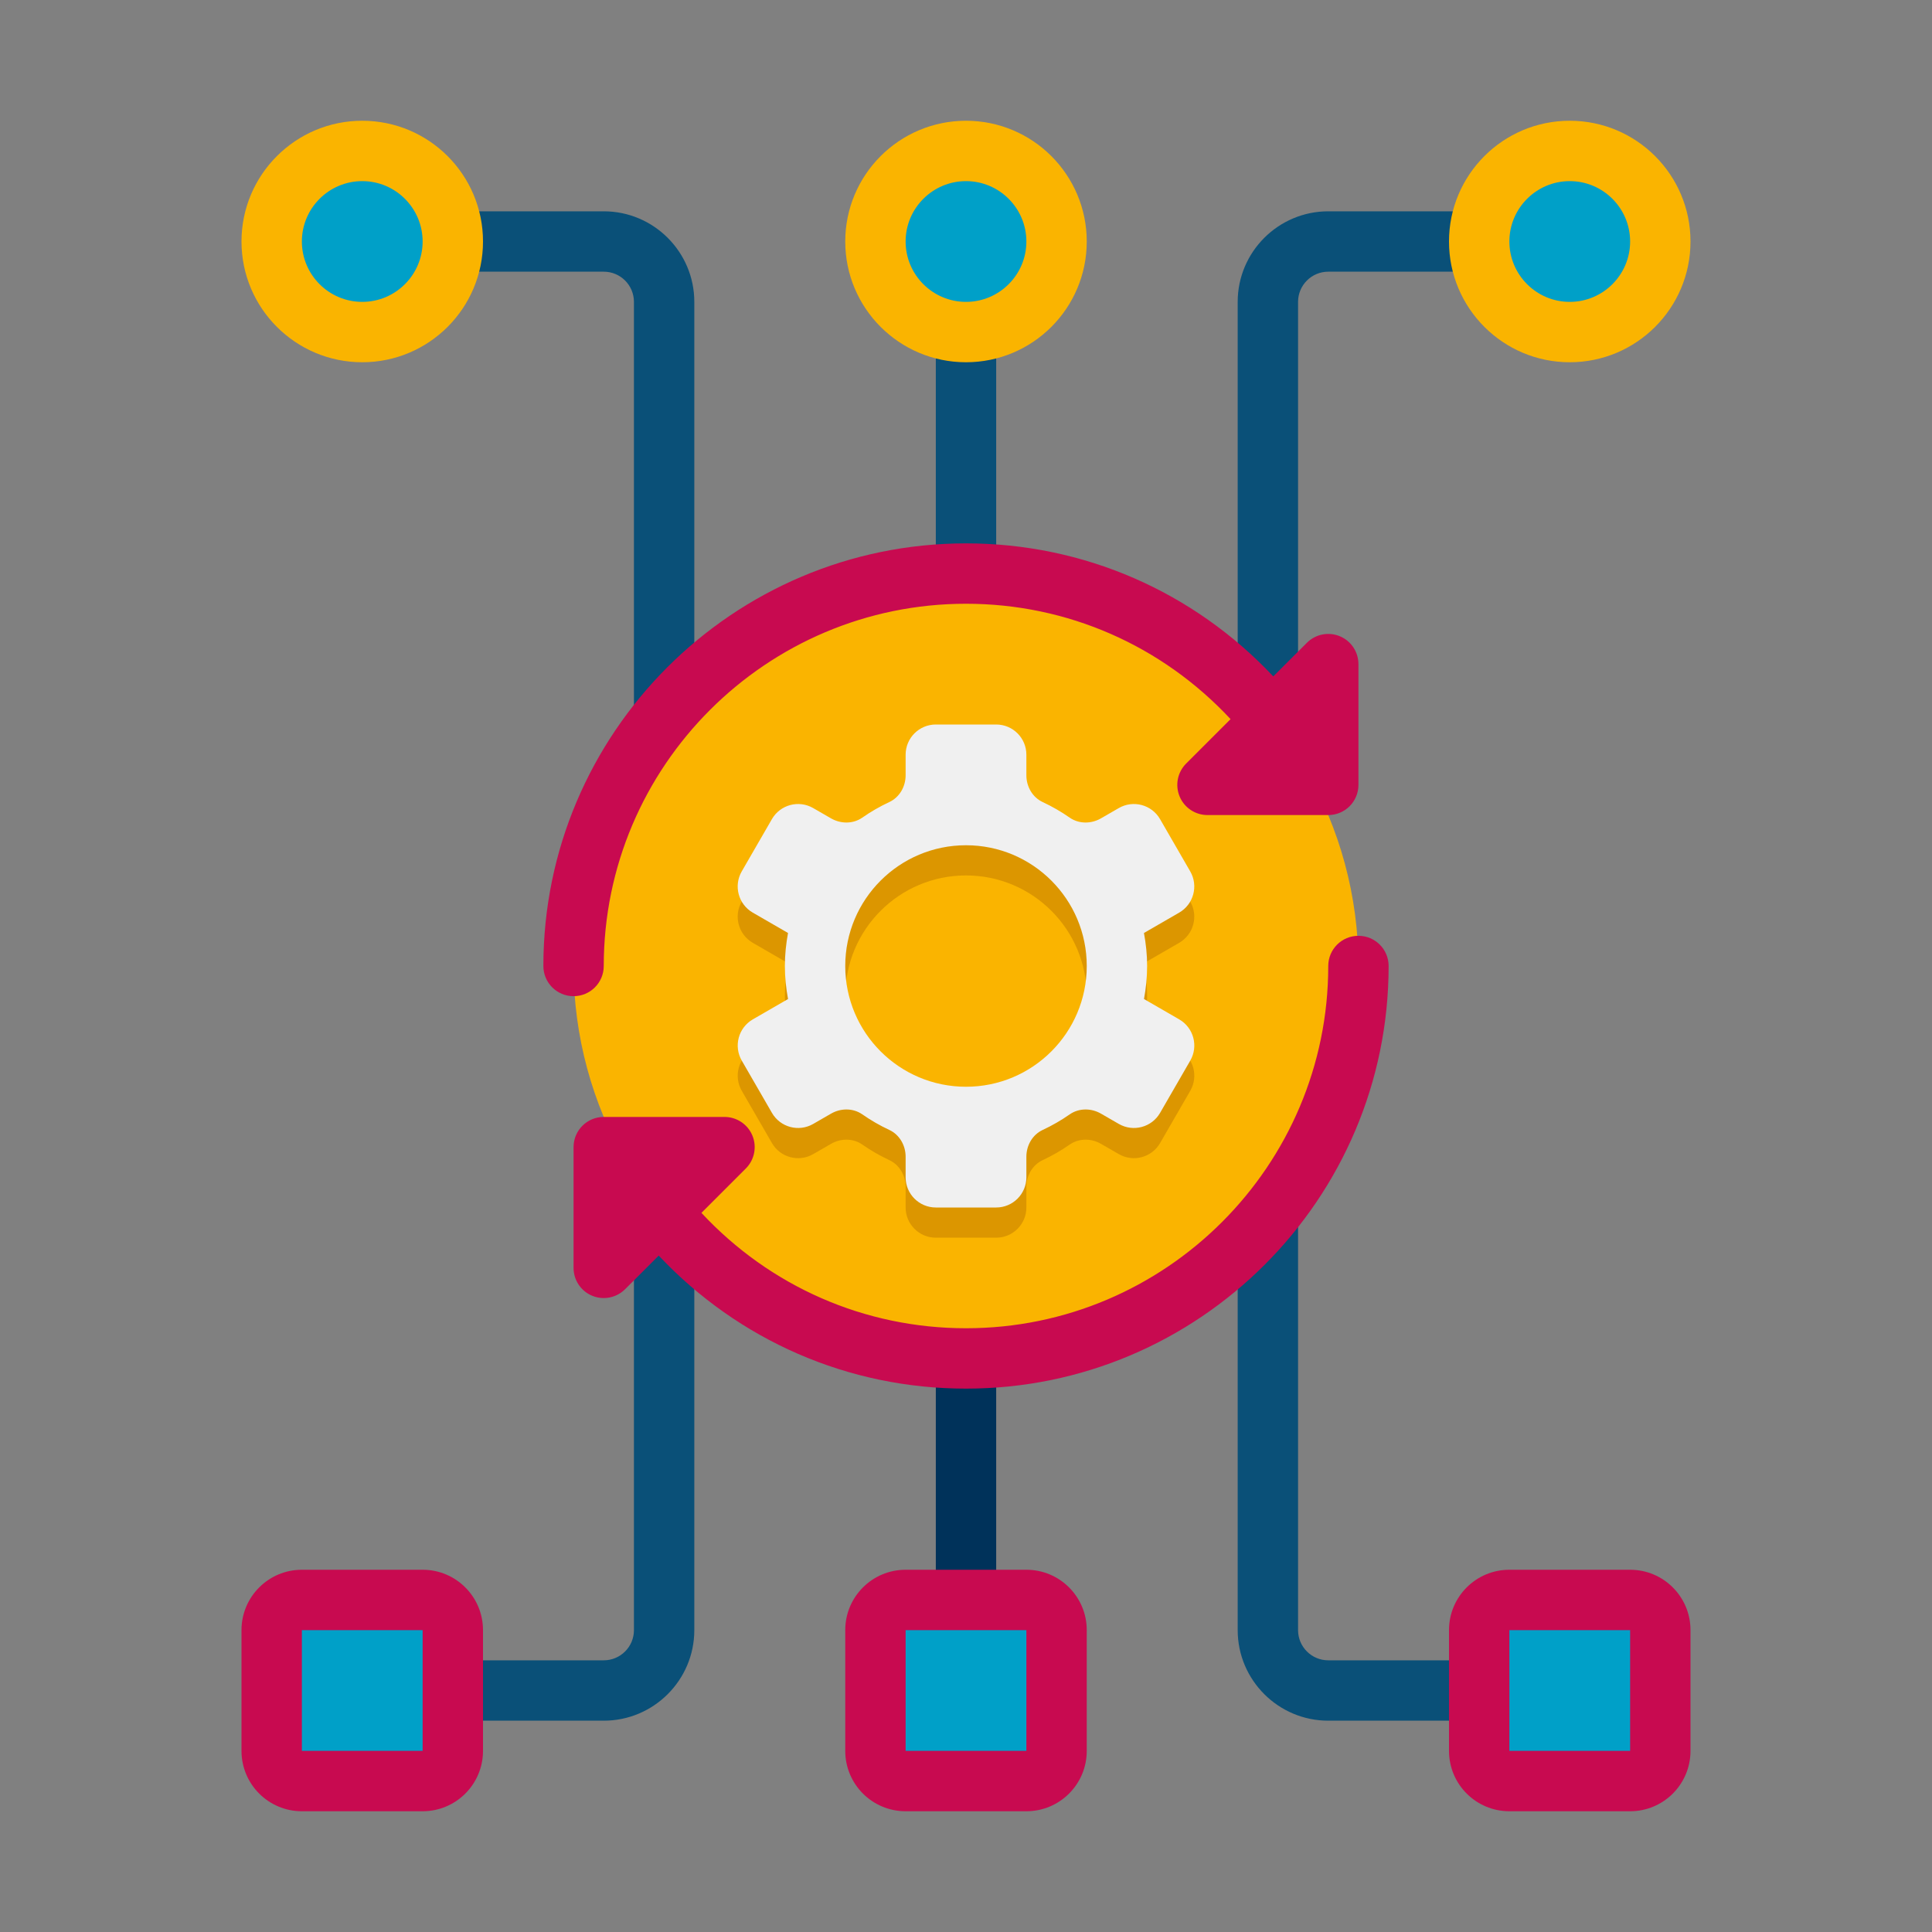 <svg enable-background="new 0 0 64 64" height="512" viewBox="0 0 64 64" width="512" xmlns="http://www.w3.org/2000/svg"><rect x="0" y="0" width="64" height="64" fill="#808080" stroke="none"/><g id="Icons"><g><g><path d="m52 57h-8c-1.654 0-3-1.346-3-3v-14c0-.553.447-1 1-1s1 .447 1 1v14c0 .552.448 1 1 1h8c.553 0 1 .447 1 1s-.447 1-1 1z" fill="#0a5078"/></g><g><path d="m20 57h-8c-.553 0-1-.447-1-1s.447-1 1-1h8c.552 0 1-.448 1-1v-14c0-.553.447-1 1-1s1 .447 1 1v14c0 1.654-1.346 3-3 3z" fill="#0a5078"/></g><g><path d="m32 57c-.553 0-1-.447-1-1v-16c0-.553.447-1 1-1s1 .447 1 1v16c0 .553-.447 1-1 1z" fill="#00325a"/></g><g><path d="m32 25c-.553 0-1-.447-1-1v-16c0-.553.447-1 1-1s1 .447 1 1v16c0 .553-.447 1-1 1z" fill="#0a5078"/></g><g><g><path d="m42 25c-.553 0-1-.447-1-1v-14c0-1.654 1.346-3 3-3h8c.553 0 1 .447 1 1s-.447 1-1 1h-8c-.552 0-1 .448-1 1v14c0 .553-.447 1-1 1z" fill="#0a5078"/></g><g><g><circle cx="52" cy="8" fill="#00a0c8" r="3"/></g><g><path d="m52 6c1.103 0 2 .897 2 2s-.897 2-2 2-2-.897-2-2 .897-2 2-2m0-2c-2.209 0-4 1.791-4 4s1.791 4 4 4 4-1.791 4-4-1.791-4-4-4z" fill="#fab400"/></g></g></g><g><g><path d="m22 25c-.553 0-1-.447-1-1v-14c0-.552-.448-1-1-1h-8c-.553 0-1-.447-1-1s.447-1 1-1h8c1.654 0 3 1.346 3 3v14c0 .553-.447 1-1 1z" fill="#0a5078"/></g><g><g><circle cx="12" cy="8" fill="#00a0c8" r="3"/></g><g><path d="m12 6c1.103 0 2 .897 2 2s-.897 2-2 2-2-.897-2-2 .897-2 2-2m0-2c-2.209 0-4 1.791-4 4s1.791 4 4 4 4-1.791 4-4-1.791-4-4-4z" fill="#fab400"/></g></g></g><g><g><circle cx="32" cy="32" fill="#fab400" r="13"/></g><g fill="#c80a50"><path d="m20 32c0-6.617 5.383-12 12-12 3.364 0 6.497 1.388 8.764 3.822l-1.471 1.471c-.286.286-.372.716-.217 1.09.154.374.52.617.924.617h4c.553 0 1-.447 1-1v-4c0-.404-.243-.77-.617-.924-.374-.155-.804-.069-1.09.217l-1.114 1.114c-2.641-2.808-6.278-4.407-10.179-4.407-7.72 0-14 6.28-14 14 0 .553.447 1 1 1s1-.447 1-1z"/><path d="m45 31c-.553 0-1 .447-1 1 0 6.617-5.383 12-12 12-3.364 0-6.497-1.388-8.764-3.822l1.471-1.471c.286-.286.372-.716.217-1.09-.154-.374-.52-.617-.924-.617h-4c-.553 0-1 .447-1 1v4c0 .404.243.77.617.924.124.052.254.076.383.076.26 0 .516-.102.707-.293l1.114-1.114c2.641 2.808 6.278 4.407 10.179 4.407 7.72 0 14-6.28 14-14 0-.553-.447-1-1-1z"/></g><g><path d="m24.938 34.768 1.167-.674c-.066-.355-.105-.72-.105-1.094s.039-.739.104-1.094l-1.167-.674c-.478-.276-.642-.888-.366-1.366l1-1.732c.276-.478.888-.642 1.366-.366l.591.341c.324.187.732.189 1.038-.025.281-.196.579-.368.892-.514.34-.158.542-.513.542-.887v-.683c0-.552.448-1 1-1h2c.552 0 1 .448 1 1v.683c0 .374.202.729.541.887.313.146.611.318.892.514.306.214.715.212 1.038.025l.591-.341c.478-.276 1.09-.112 1.366.366l1 1.732c.276.478.112 1.09-.366 1.366l-1.167.674c.066.355.105.72.105 1.094s-.039.739-.104 1.094l1.167.674c.478.276.642.888.366 1.366l-1 1.732c-.276.478-.888.642-1.366.366l-.591-.341c-.324-.187-.732-.189-1.038.025-.281.196-.579.368-.892.514-.34.158-.542.513-.542.887v.683c0 .552-.448 1-1 1h-2c-.552 0-1-.448-1-1v-.683c0-.374-.202-.729-.541-.887-.313-.146-.611-.318-.892-.514-.306-.214-.715-.212-1.038-.025l-.591.341c-.478.276-1.09.112-1.366-.366l-1-1.732c-.276-.478-.112-1.09.366-1.366zm7.062 2.232c2.209 0 4-1.791 4-4s-1.791-4-4-4-4 1.791-4 4 1.791 4 4 4z" fill="#dc9600"/></g><g><path d="m24.938 33.768 1.167-.674c-.066-.355-.105-.72-.105-1.094s.039-.739.104-1.094l-1.167-.674c-.478-.276-.642-.888-.366-1.366l1-1.732c.276-.478.888-.642 1.366-.366l.591.341c.324.187.732.189 1.038-.025.281-.196.579-.368.892-.514.34-.158.542-.513.542-.887v-.683c0-.552.448-1 1-1h2c.552 0 1 .448 1 1v.683c0 .374.202.729.541.887.313.146.611.318.892.514.306.214.715.212 1.038.025l.591-.341c.478-.276 1.09-.112 1.366.366l1 1.732c.276.478.112 1.09-.366 1.366l-1.167.674c.066.355.105.72.105 1.094s-.039.739-.104 1.094l1.167.674c.478.276.642.888.366 1.366l-1 1.732c-.276.478-.888.642-1.366.366l-.591-.341c-.324-.187-.732-.189-1.038.025-.281.196-.579.368-.892.514-.34.158-.542.513-.542.887v.683c0 .552-.448 1-1 1h-2c-.552 0-1-.448-1-1v-.683c0-.374-.202-.729-.541-.887-.313-.146-.611-.318-.892-.514-.306-.214-.715-.212-1.038-.025l-.591.341c-.478.276-1.09.112-1.366-.366l-1-1.732c-.276-.478-.112-1.09.366-1.366zm7.062 2.232c2.209 0 4-1.791 4-4s-1.791-4-4-4-4 1.791-4 4 1.791 4 4 4z" fill="#f0f0f0"/></g></g><g><g><circle cx="32" cy="8" fill="#00a0c8" r="3"/></g><g><path d="m32 6c1.103 0 2 .897 2 2s-.897 2-2 2-2-.897-2-2 .897-2 2-2m0-2c-2.209 0-4 1.791-4 4s1.791 4 4 4 4-1.791 4-4-1.791-4-4-4z" fill="#fab400"/></g></g><g><g><path d="m30 59c-.552 0-1-.448-1-1v-4c0-.552.448-1 1-1h4c.552 0 1 .448 1 1v4c0 .552-.448 1-1 1z" fill="#00a0c8"/></g><g><path d="m34 54v4h-4v-4zm0-2h-4c-1.105 0-2 .895-2 2v4c0 1.105.895 2 2 2h4c1.105 0 2-.895 2-2v-4c0-1.105-.895-2-2-2z" fill="#c80a50"/></g></g><g><g><path d="m50 59c-.552 0-1-.448-1-1v-4c0-.552.448-1 1-1h4c.552 0 1 .448 1 1v4c0 .552-.448 1-1 1z" fill="#00a0c8"/></g><g><path d="m54 54v4h-4v-4zm0-2h-4c-1.105 0-2 .895-2 2v4c0 1.105.895 2 2 2h4c1.105 0 2-.895 2-2v-4c0-1.105-.895-2-2-2z" fill="#c80a50"/></g></g><g><g><path d="m10 59c-.552 0-1-.448-1-1v-4c0-.552.448-1 1-1h4c.552 0 1 .448 1 1v4c0 .552-.448 1-1 1z" fill="#00a0c8"/></g><g><path d="m14 54v4h-4v-4zm0-2h-4c-1.105 0-2 .895-2 2v4c0 1.105.895 2 2 2h4c1.105 0 2-.895 2-2v-4c0-1.105-.895-2-2-2z" fill="#c80a50"/></g></g></g></g></svg>